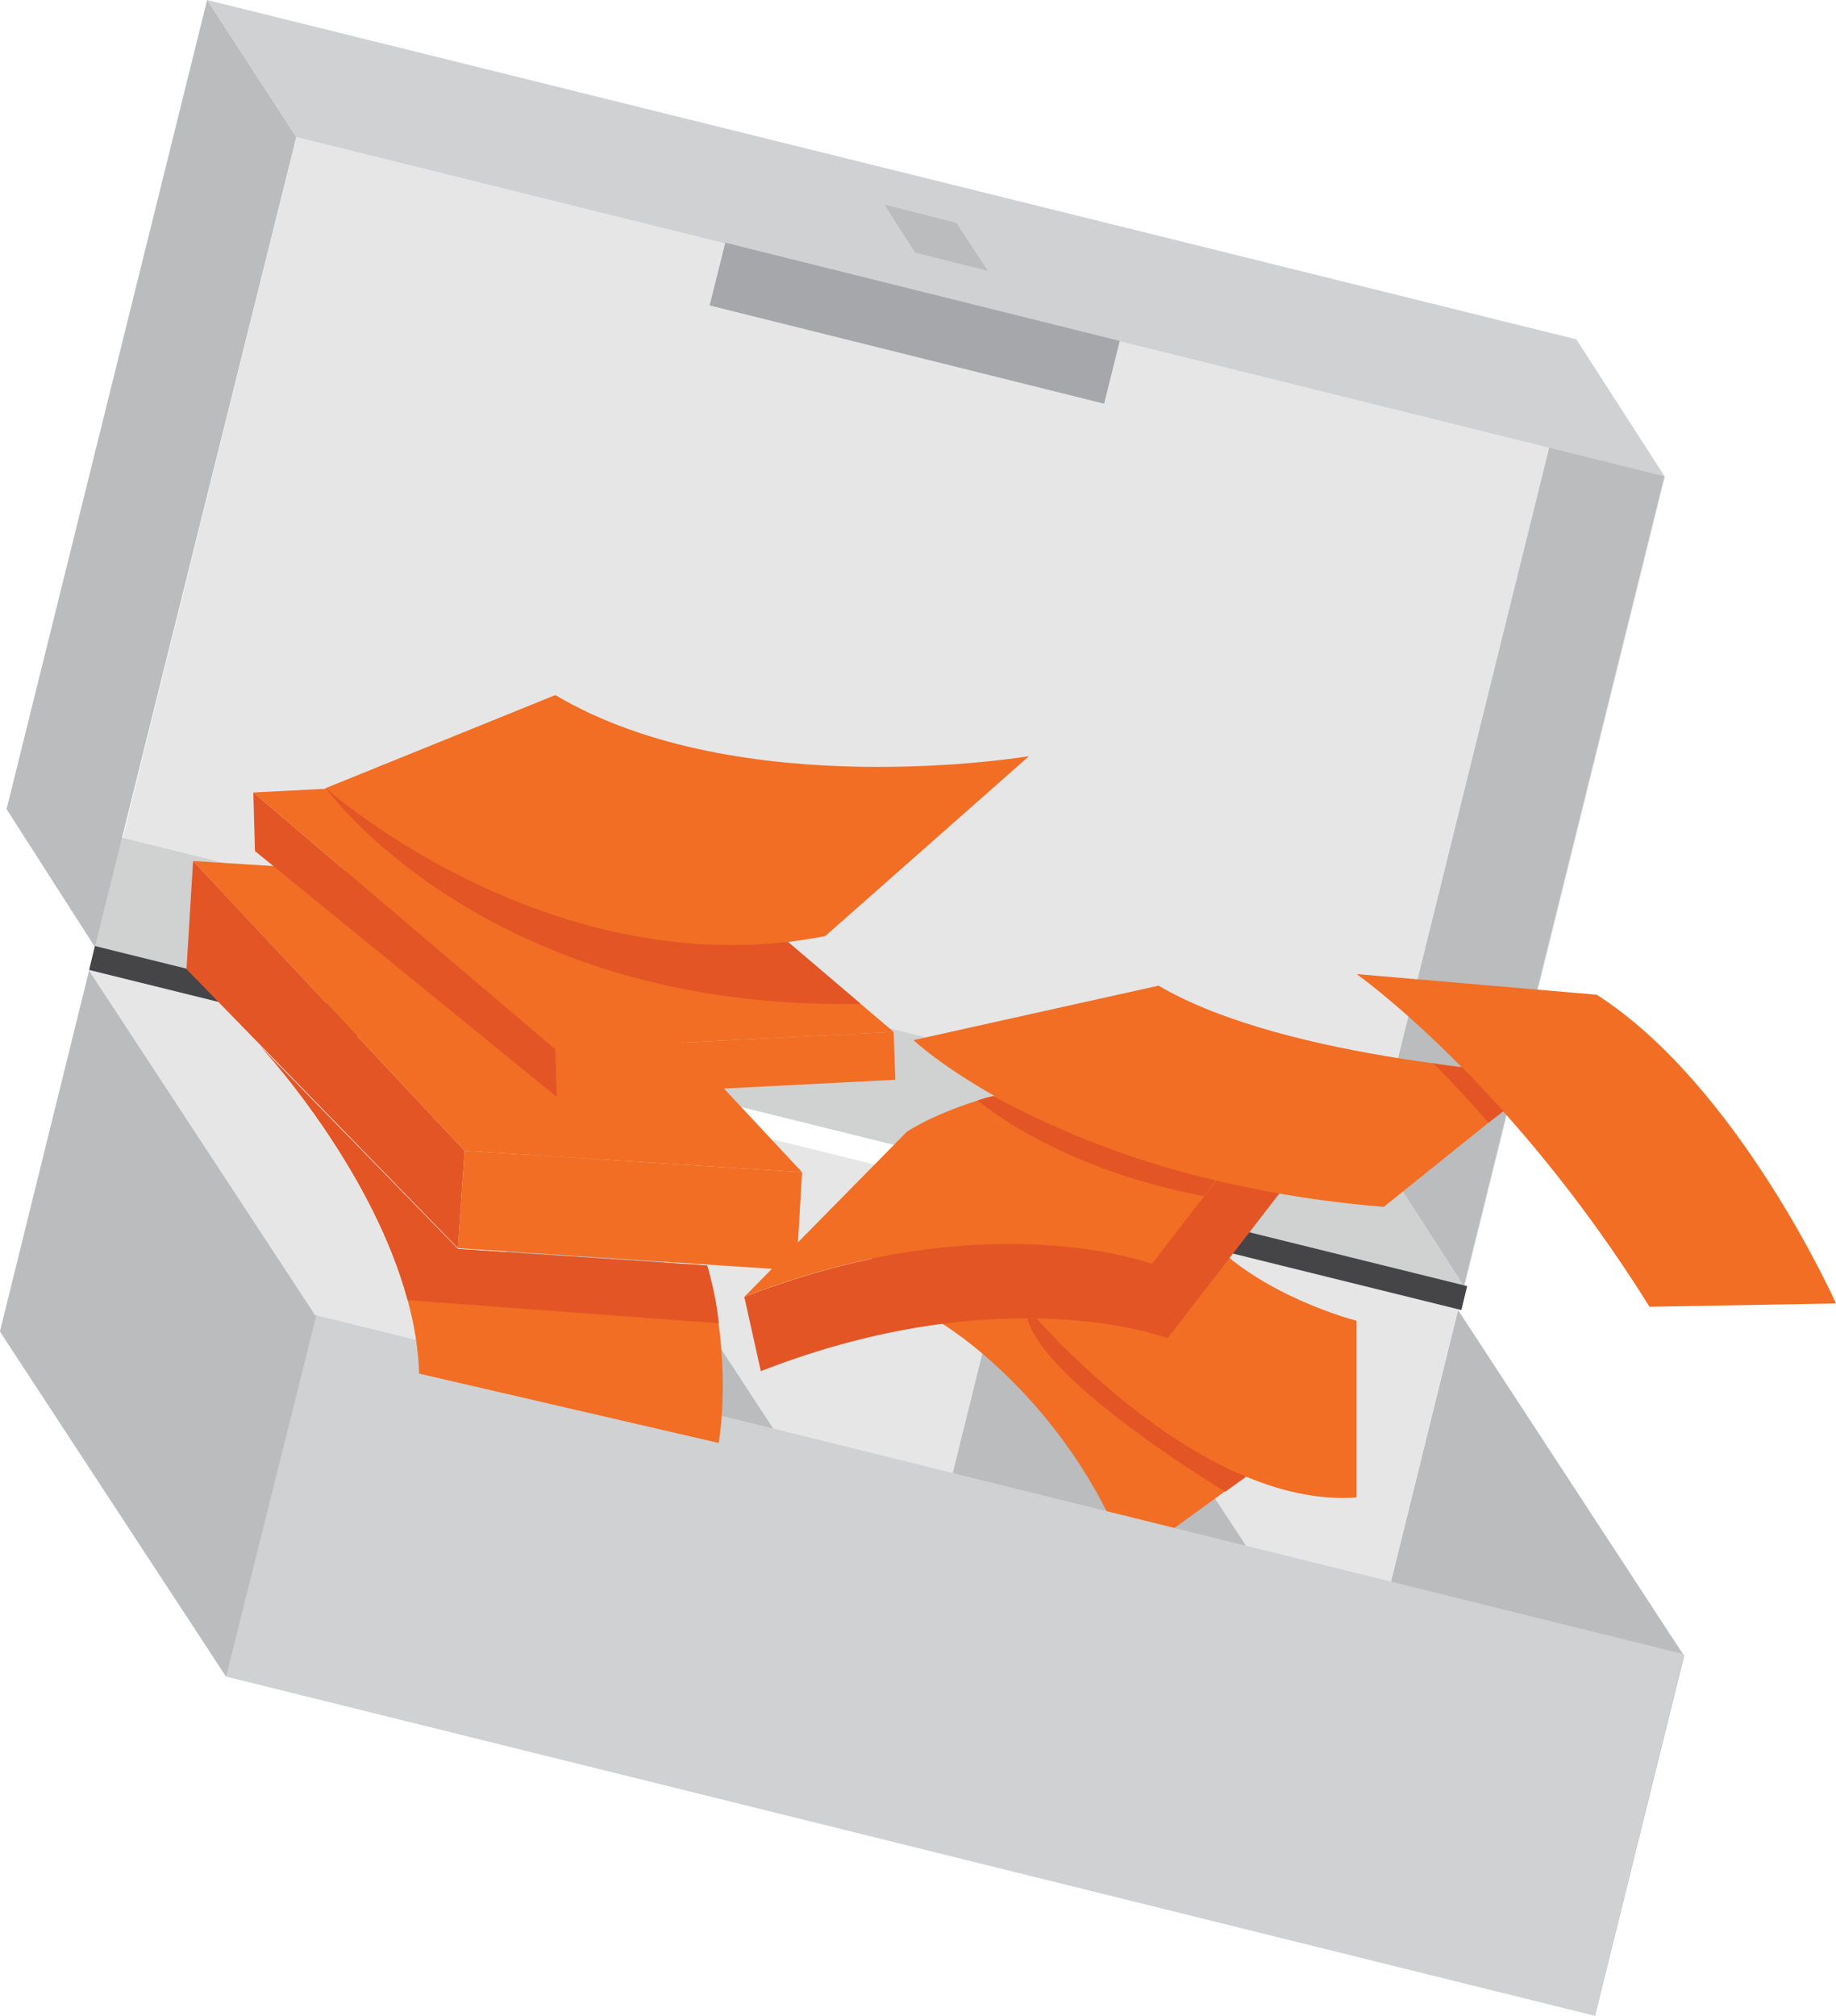 <?xml version="1.0" encoding="utf-8"?>
<!-- Generator: Adobe Illustrator 19.0.0, SVG Export Plug-In . SVG Version: 6.00 Build 0)  -->
<svg version="1.1" id="Layer_1" xmlns="http://www.w3.org/2000/svg" xmlns:xlink="http://www.w3.org/1999/xlink" x="0px" y="0px"
	 viewBox="-368 158.8 222.5 244.2" style="enable-background:new -368 158.8 222.5 244.2;" xml:space="preserve">
<style type="text/css">
	.st0{fill:#E6E6E6;}
	.st1{fill:#BABCBE;}
	.st2{fill:#D0D1D2;}
	.st3{fill:#D0D1D1;}
	.st4{fill:#17B591;}
	.st5{fill:#F16E24;}
	.st6{fill:#454547;}
	.st7{fill:#E35525;}
	.st8{fill:#A5A7AA;}
</style>
<g id="XMLID_443_">
	<path id="XMLID_1154_" class="st0" d="M-357.2,276.3l165.9,41.1l-10.8,43.7L-368,320L-357.2,276.3z"/>
	<path id="XMLID_1153_" class="st1" d="M-216.9,346.2l-10.8,43.7l-27.5-41.9l10.8-43.6L-216.9,346.2z"/>
	<path id="XMLID_1152_" class="st1" d="M-163.9,359.4l-10.8,43.6l-27.4-41.8l10.8-43.7L-163.9,359.4z"/>
	<path id="XMLID_1151_" class="st1" d="M-274.2,332l-10.8,43.7l-27.5-41.9l10.9-43.6L-274.2,332z"/>
	<path id="XMLID_1150_" class="st0" d="M-332.1,175.4l165.9,41.1l-24.3,98.1l-165.9-41.1L-332.1,175.4z"/>
	<path id="XMLID_1149_" class="st1" d="M-166.3,216.5l-24.3,98.1l-10.7-16.6l24.3-98.1L-166.3,216.5z"/>
	<path id="XMLID_1148_" class="st2" d="M-166.3,216.5l-165.8-41.1l-10.8-16.6l165.9,41.1L-166.3,216.5z"/>
	<path id="XMLID_1147_" class="st3" d="M-190.6,314.6l-165.9-41.1l-10.7-16.7l165.9,41.2L-190.6,314.6z"/>
	<path id="XMLID_1146_" class="st1" d="M-248.3,191.6l-8.8-2.2l-3.7-5.8l8.7,2.2L-248.3,191.6z"/>
	<path id="XMLID_1145_" class="st4" d="M-229.4,383.5l-39.8-9.9l8-32.4l39.8,9.9L-229.4,383.5z"/>
	<path id="XMLID_1144_" class="st1" d="M-332.1,175.4l-24.4,98.1l-10.7-16.7l24.3-98L-332.1,175.4z"/>
	<path id="XMLID_397_" class="st5" d="M-253.9,319.1c0,0,15.1,8.9,22.7,28.8l20.7-15c0,0-6-13.6-11.5-21.3l-10.2,3.7L-253.9,319.1z"
		/>
	<path id="XMLID_396_" class="st5" d="M-242.7,318.2c0,0,20,23.4,39.1,22v-21.4c0,0-19.9-5.1-22.1-18L-242.7,318.2z"/>
	<path id="XMLID_1143_" class="st6" d="M-356.5,273.4l35.6,8.8l-0.7,2.9l-35.6-8.8L-356.5,273.4z"/>
	<path id="XMLID_1142_" class="st6" d="M-225.8,305.8l35.6,8.8l-0.7,2.9l-35.6-8.8L-225.8,305.8z"/>
	<path id="XMLID_395_" class="st7" d="M-256.1,304.9l-6.3,6.4c-4.8,1-9.9,2.5-15.4,4.6l2,9c29.5-11.5,49.3-4,49.3-4l16-20.7
		C-240.4,294.1-256.1,304.9-256.1,304.9z"/>
	<path id="XMLID_394_" class="st5" d="M-277.8,315.9l19.7-20c0,0,15.7-10.8,45.7-4.7l-16,20.7C-228.5,311.9-248.3,304.4-277.8,315.9
		L-277.8,315.9z"/>
	<path id="XMLID_1141_" class="st8" d="M-280.1,188.2l47.8,11.9l-1.9,7.6l-47.8-11.9L-280.1,188.2z"/>
	<g id="XMLID_460_">
		<path id="XMLID_1140_" class="st7" d="M-344.6,263.1l-0.8,13.1l32.9,33.8l0.8-11.8L-344.6,263.1z"/>
		<path id="XMLID_1139_" class="st5" d="M-270.8,300.8l-40.9-2.6l-32.9-35.1l41,2.6L-270.8,300.8z"/>
		<path id="XMLID_1138_" class="st5" d="M-312.5,310l41,2.7l0.7-11.9l-40.9-2.6L-312.5,310z"/>
	</g>
	<g id="XMLID_456_">
		<path id="XMLID_1137_" class="st7" d="M-337.3,254.8l0.2,7.1l36.6,29.8l-0.2-5.8L-337.3,254.8z"/>
		<path id="XMLID_1136_" class="st5" d="M-259.7,283.8l-41,2.1l-36.6-31.1l40.9-2.1L-259.7,283.8z"/>
		<path id="XMLID_1135_" class="st5" d="M-300.5,291.7l41-2.1l-0.2-5.8l-41,2.1L-300.5,291.7z"/>
	</g>
	<path id="XMLID_1134_" class="st3" d="M-174.7,403l-165.9-41.1l-27.4-41.8l165.9,41.1L-174.7,403z"/>
	<path id="XMLID_1133_" class="st2" d="M-329.8,318.1l165.9,41.1l-10.8,43.7l-165.9-41.1L-329.8,318.1z"/>
	<path id="XMLID_1132_" class="st1" d="M-329.7,318.3l-10.9,43.6l-27.4-41.8l10.8-43.7L-329.7,318.3z"/>
	<path id="XMLID_393_" class="st5" d="M-328.6,254.3c0,0,27.3,24.4,60.6,17.9l24.7-21.8c0,0-35,5.9-57.4-7.4L-328.6,254.3
		L-328.6,254.3z"/>
	<path id="XMLID_392_" class="st5" d="M-280.9,333.6l-36.3-8.4c-0.1-3-0.6-6-1.4-8.9c-4.1-15.2-16.1-28.9-17.9-30.8l24,24.6l30.2,2
		c0.7,2.5,1.1,4.9,1.4,7.1C-279.8,327.5-280.9,333.6-280.9,333.6L-280.9,333.6z"/>
	<path id="XMLID_391_" class="st7" d="M-263.7,280.4c-45.4,0.9-64.8-26.1-64.8-26.1c0.7,0.6,25.2,22.1,56,18.6L-263.7,280.4z"/>
	<path id="XMLID_390_" class="st7" d="M-280.9,319.1l-37.7-2.8c-4.1-15.2-16.1-28.9-17.9-30.8l24,24.6l30.2,2
		C-281.6,314.5-281.1,316.9-280.9,319.1z"/>
	<path id="XMLID_389_" class="st5" d="M-257.3,284.8c0,0,18,17,57,20.2l19.9-16c0,0-31.6-1.6-47.2-10.8L-257.3,284.8L-257.3,284.8z"
		/>
	<path id="XMLID_388_" class="st7" d="M-220.7,301.8l-1.4,1.9c-18.3-3.5-27.4-11.6-27.4-11.6c0.6-0.2,1.2-0.4,1.9-0.5
		C-241.5,294.9-232.6,299-220.7,301.8L-220.7,301.8z"/>
	<path id="XMLID_387_" class="st7" d="M-217,337.7l-2.5,1.8c0,0-21.9-13.1-24-21h1.1C-240.8,320.3-229.9,332.3-217,337.7z"/>
	<path id="XMLID_386_" class="st5" d="M-203.6,276.8c0,0,18.4,12.9,35.5,40.3l22.6-0.4c0,0-11.8-26.4-29-37.4L-203.6,276.8
		L-203.6,276.8z"/>
	<path id="XMLID_385_" class="st7" d="M-190.8,288.1c1.6,1.6,3.2,3.4,5,5.3l-1.8,1.4c-2.4-2.7-4.6-5.1-6.7-7.2
		C-193.1,287.9-191.9,288-190.8,288.1z"/>
</g>
</svg>
